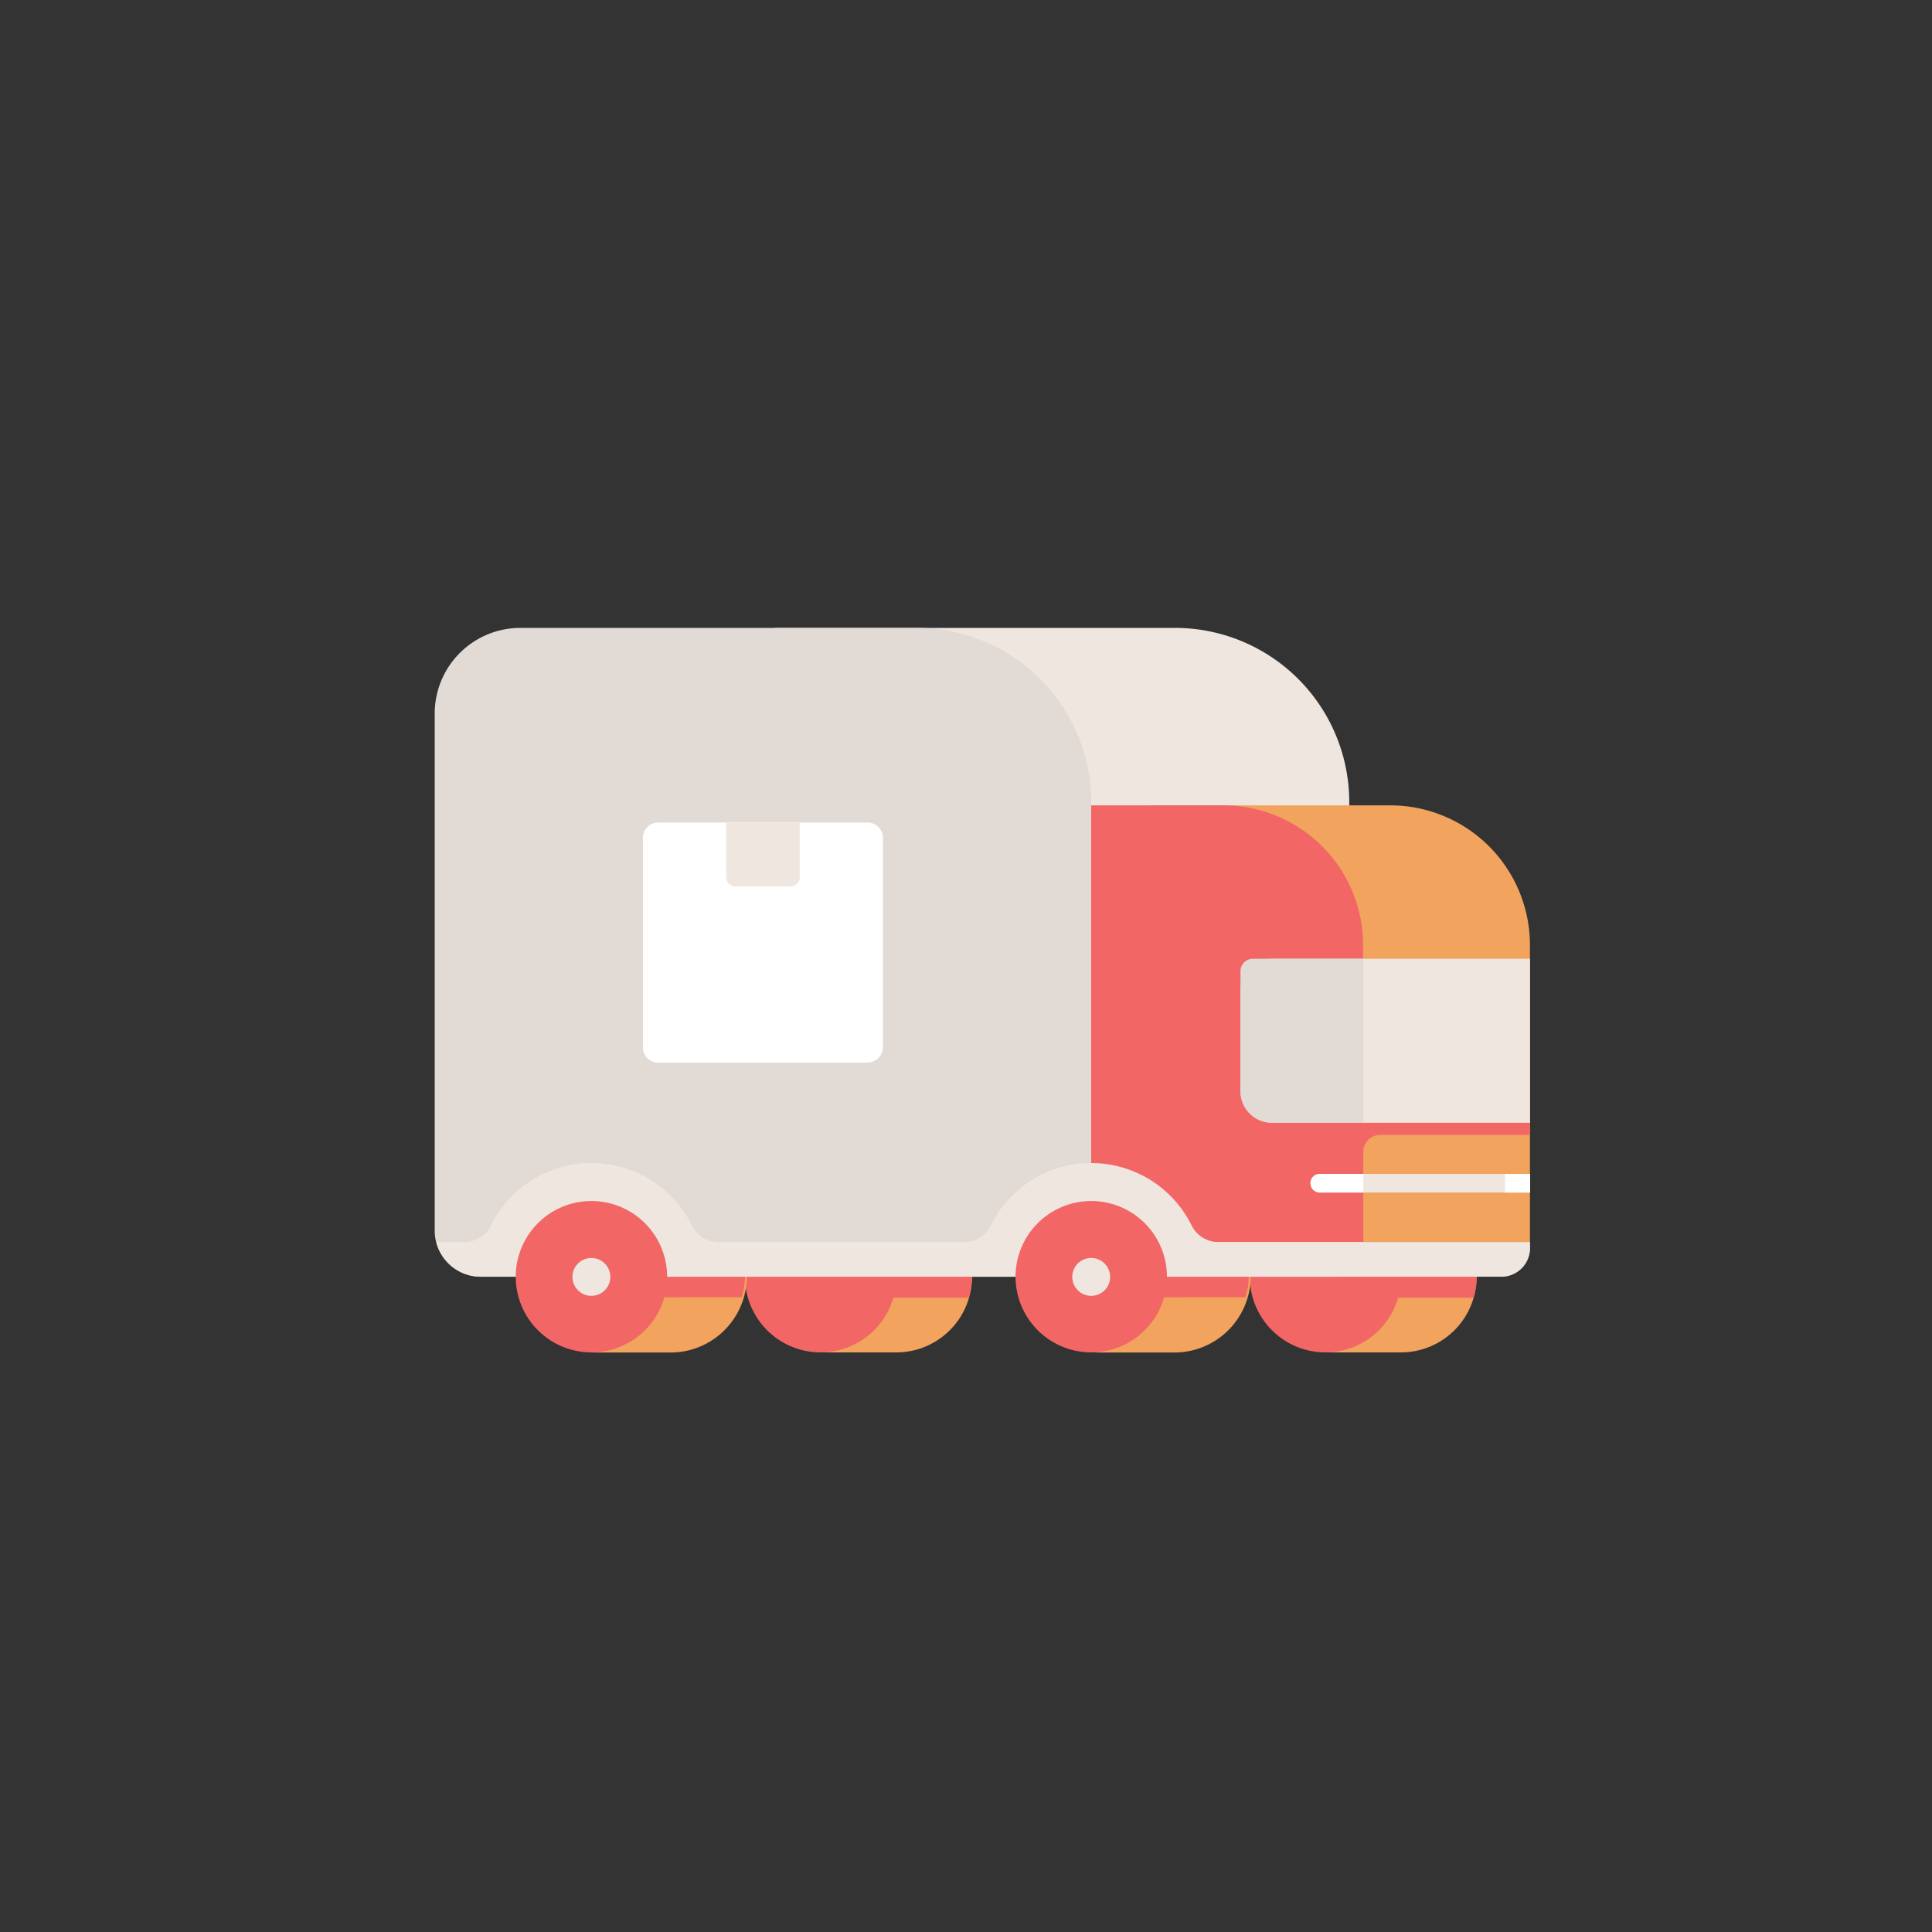 <svg xmlns="http://www.w3.org/2000/svg" width="40" height="40" viewBox="0 0 40 40">
  <rect x="0" y="0" width="40" height="40" fill="#333333" stroke="none"/>
  <g id="Group_2620" data-name="Group 2620" transform="translate(-145 -177)">
    <rect id="Rectangle_5751" data-name="Rectangle 5751" width="40" height="40" transform="translate(145 177)" fill="none"/>
    <g id="Group-4" transform="translate(154 190)">
      <g id="Group-3" transform="translate(0 0)">
        <path id="Fill-246" d="M40.6,25.116a1.567,1.567,0,0,0-1.567,1.567,1.543,1.543,0,0,0,.214.776h-.214v.791H40.6a1.567,1.567,0,0,0,0-3.134" transform="translate(-20.595 -13.25)" fill="#f2a35e" fill-rule="evenodd"/>
        <path id="Fill-247" d="M42.1,28.317a1.423,1.423,0,0,0-.018-.927H39.123a1.562,1.562,0,0,0-.086.493,1.485,1.485,0,0,0,.066.435Z" transform="translate(-20.595 -14.45)" fill="#f26666" fill-rule="evenodd"/>
        <path id="Fill-248" d="M38.854,26.683a1.567,1.567,0,1,0-1.567,1.567,1.567,1.567,0,0,0,1.567-1.567" transform="translate(-18.845 -13.25)" fill="#f26666" fill-rule="evenodd"/>
        <path id="Fill-249" d="M24.9,13.433H12.26a.953.953,0,0,1-.953-.953V1.815A1.814,1.814,0,0,1,13.121,0h8.17A3.608,3.608,0,0,1,24.9,3.608Z" transform="translate(-5.965 0)" fill="#efe6df" fill-rule="evenodd"/>
        <path id="Fill-250" d="M34.963,7.777H30.105a1.334,1.334,0,0,0-1.334,1.334v8.424h8.491a.593.593,0,0,0,.593-.593V10.67a2.893,2.893,0,0,0-2.893-2.893" transform="translate(-15.179 -4.103)" fill="#f2a35e" fill-rule="evenodd"/>
        <path id="Fill-251" d="M30.568,25.062a1.58,1.58,0,0,0-1.58,1.58,1.561,1.561,0,0,0,.215.782h-.215v.8h1.58a1.58,1.58,0,1,0,0-3.159" transform="translate(-15.293 -13.222)" fill="#f2a35e" fill-rule="evenodd"/>
        <path id="Fill-252" d="M32.079,28.289a1.446,1.446,0,0,0-.018-.935H29.077a1.55,1.55,0,0,0-.088.5,1.508,1.508,0,0,0,.067.438Z" transform="translate(-15.294 -14.431)" fill="#f26666" fill-rule="evenodd"/>
        <path id="Fill-253" d="M37.848,14.348H34.4V10.67a2.893,2.893,0,0,0-2.893-2.893H28.771v9.759h5.04a.593.593,0,0,0,.593-.593V14.951a.351.351,0,0,1,.351-.351h3.093Z" transform="translate(-15.179 -4.103)" fill="#f26666" fill-rule="evenodd"/>
        <path id="Fill-254" d="M18.48,25.116a1.567,1.567,0,0,0-1.567,1.567,1.543,1.543,0,0,0,.214.776h-.214v.791H18.48a1.567,1.567,0,0,0,0-3.134" transform="translate(-8.923 -13.25)" fill="#f2a35e" fill-rule="evenodd"/>
        <path id="Fill-255" d="M19.978,28.317a1.423,1.423,0,0,0-.018-.927H17a1.562,1.562,0,0,0-.086.493,1.485,1.485,0,0,0,.066.435Z" transform="translate(-8.923 -14.45)" fill="#f26666" fill-rule="evenodd"/>
        <path id="Fill-256" d="M16.73,26.683a1.567,1.567,0,1,0-1.567,1.567,1.567,1.567,0,0,0,1.567-1.567" transform="translate(-7.173 -13.25)" fill="#f26666" fill-rule="evenodd"/>
        <path id="Fill-257" d="M8.488,25.062a1.58,1.58,0,0,0-1.58,1.58,1.561,1.561,0,0,0,.215.782H6.908v.8h1.58a1.58,1.58,0,1,0,0-3.159" transform="translate(-3.645 -13.222)" fill="#f2a35e" fill-rule="evenodd"/>
        <path id="Fill-258" d="M10,28.289a1.442,1.442,0,0,0-.018-.935H7a1.562,1.562,0,0,0-.087.5,1.492,1.492,0,0,0,.067.438Z" transform="translate(-3.645 -14.431)" fill="#f26666" fill-rule="evenodd"/>
        <path id="Fill-259" d="M13.592,13.433H.953A.953.953,0,0,1,0,12.479V1.774A1.774,1.774,0,0,1,1.774,0h8.21a3.608,3.608,0,0,1,3.608,3.608Z" transform="translate(0 0)" fill="#e2dad5" fill-rule="evenodd"/>
        <path id="Fill-260" d="M16.261,25.089a.62.62,0,0,1-.553-.345,2.319,2.319,0,0,0-4.158,0,.619.619,0,0,1-.553.345H5.914a.618.618,0,0,1-.553-.345,2.319,2.319,0,0,0-4.158,0,.619.619,0,0,1-.553.345H.07a.951.951,0,0,0,.92.717H13.63v-.015h1.486v.015h7.005a.593.593,0,0,0,.593-.593v-.124Z" transform="translate(-0.037 -12.373)" fill="#efe6df" fill-rule="evenodd"/>
        <path id="Fill-261" d="M6.685,26.683A1.567,1.567,0,1,0,5.119,28.25a1.567,1.567,0,0,0,1.567-1.567" transform="translate(-1.873 -13.25)" fill="#f26666" fill-rule="evenodd"/>
        <path id="Fill-262" d="M6.822,28a.392.392,0,1,0-.392.392A.392.392,0,0,0,6.822,28" transform="translate(-3.186 -14.563)" fill="#efe6df" fill-rule="evenodd"/>
        <path id="Fill-263" d="M36.064,27.04v-.124H31.917v.717h3.554a.593.593,0,0,0,.593-.593" transform="translate(-16.838 -14.2)" fill="#efe6df" fill-rule="evenodd"/>
        <path id="Fill-264" d="M28.589,26.683a1.567,1.567,0,1,0-1.567,1.567,1.567,1.567,0,0,0,1.567-1.567" transform="translate(-13.429 -13.25)" fill="#f26666" fill-rule="evenodd"/>
        <path id="Fill-265" d="M28.725,28a.392.392,0,1,0-.392.392A.392.392,0,0,0,28.725,28" transform="translate(-14.741 -14.563)" fill="#efe6df" fill-rule="evenodd"/>
        <path id="Fill-266" d="M41.306,14.5H35.965a.654.654,0,0,0-.653.653v2.089a.653.653,0,0,0,.653.653h5.341Z" transform="translate(-18.629 -7.65)" fill="#efe6df" fill-rule="evenodd"/>
        <path id="Fill-267" d="M37.855,14.5H35.568a.256.256,0,0,0-.256.256v2.486a.653.653,0,0,0,.653.653h1.89Z" transform="translate(-18.629 -7.65)" fill="#e2dad5" fill-rule="evenodd"/>
        <path id="Fill-268" d="M42.927,23.927H38.579a.193.193,0,1,0,0,.386h4.349Z" transform="translate(-20.251 -12.623)" fill="#efe6df" fill-rule="evenodd"/>
        <path id="Fill-269" d="M39.476,23.927h-.9a.193.193,0,1,0,0,.386h.9Z" transform="translate(-20.251 -12.623)" fill="#fff" fill-rule="evenodd"/>
        <path id="Fill-270" d="M46.905,24.314h.517v-.386h-.517Z" transform="translate(-24.746 -12.623)" fill="#fff" fill-rule="evenodd"/>
        <path id="Fill-346" d="M13.779,13.5H9.443a.316.316,0,0,1-.317-.316V8.844a.316.316,0,0,1,.317-.316h4.336a.316.316,0,0,1,.316.316V13.18a.316.316,0,0,1-.316.316" transform="translate(-4.815 -4.499)" fill="#fff" fill-rule="evenodd"/>
        <path id="Fill-347" d="M14.11,9.85H12.966a.187.187,0,0,1-.187-.187V8.528H14.3V9.663a.187.187,0,0,1-.187.187" transform="translate(-6.742 -4.499)" fill="#efe6df" fill-rule="evenodd"/>
      </g>
    </g>
  </g>
</svg>
